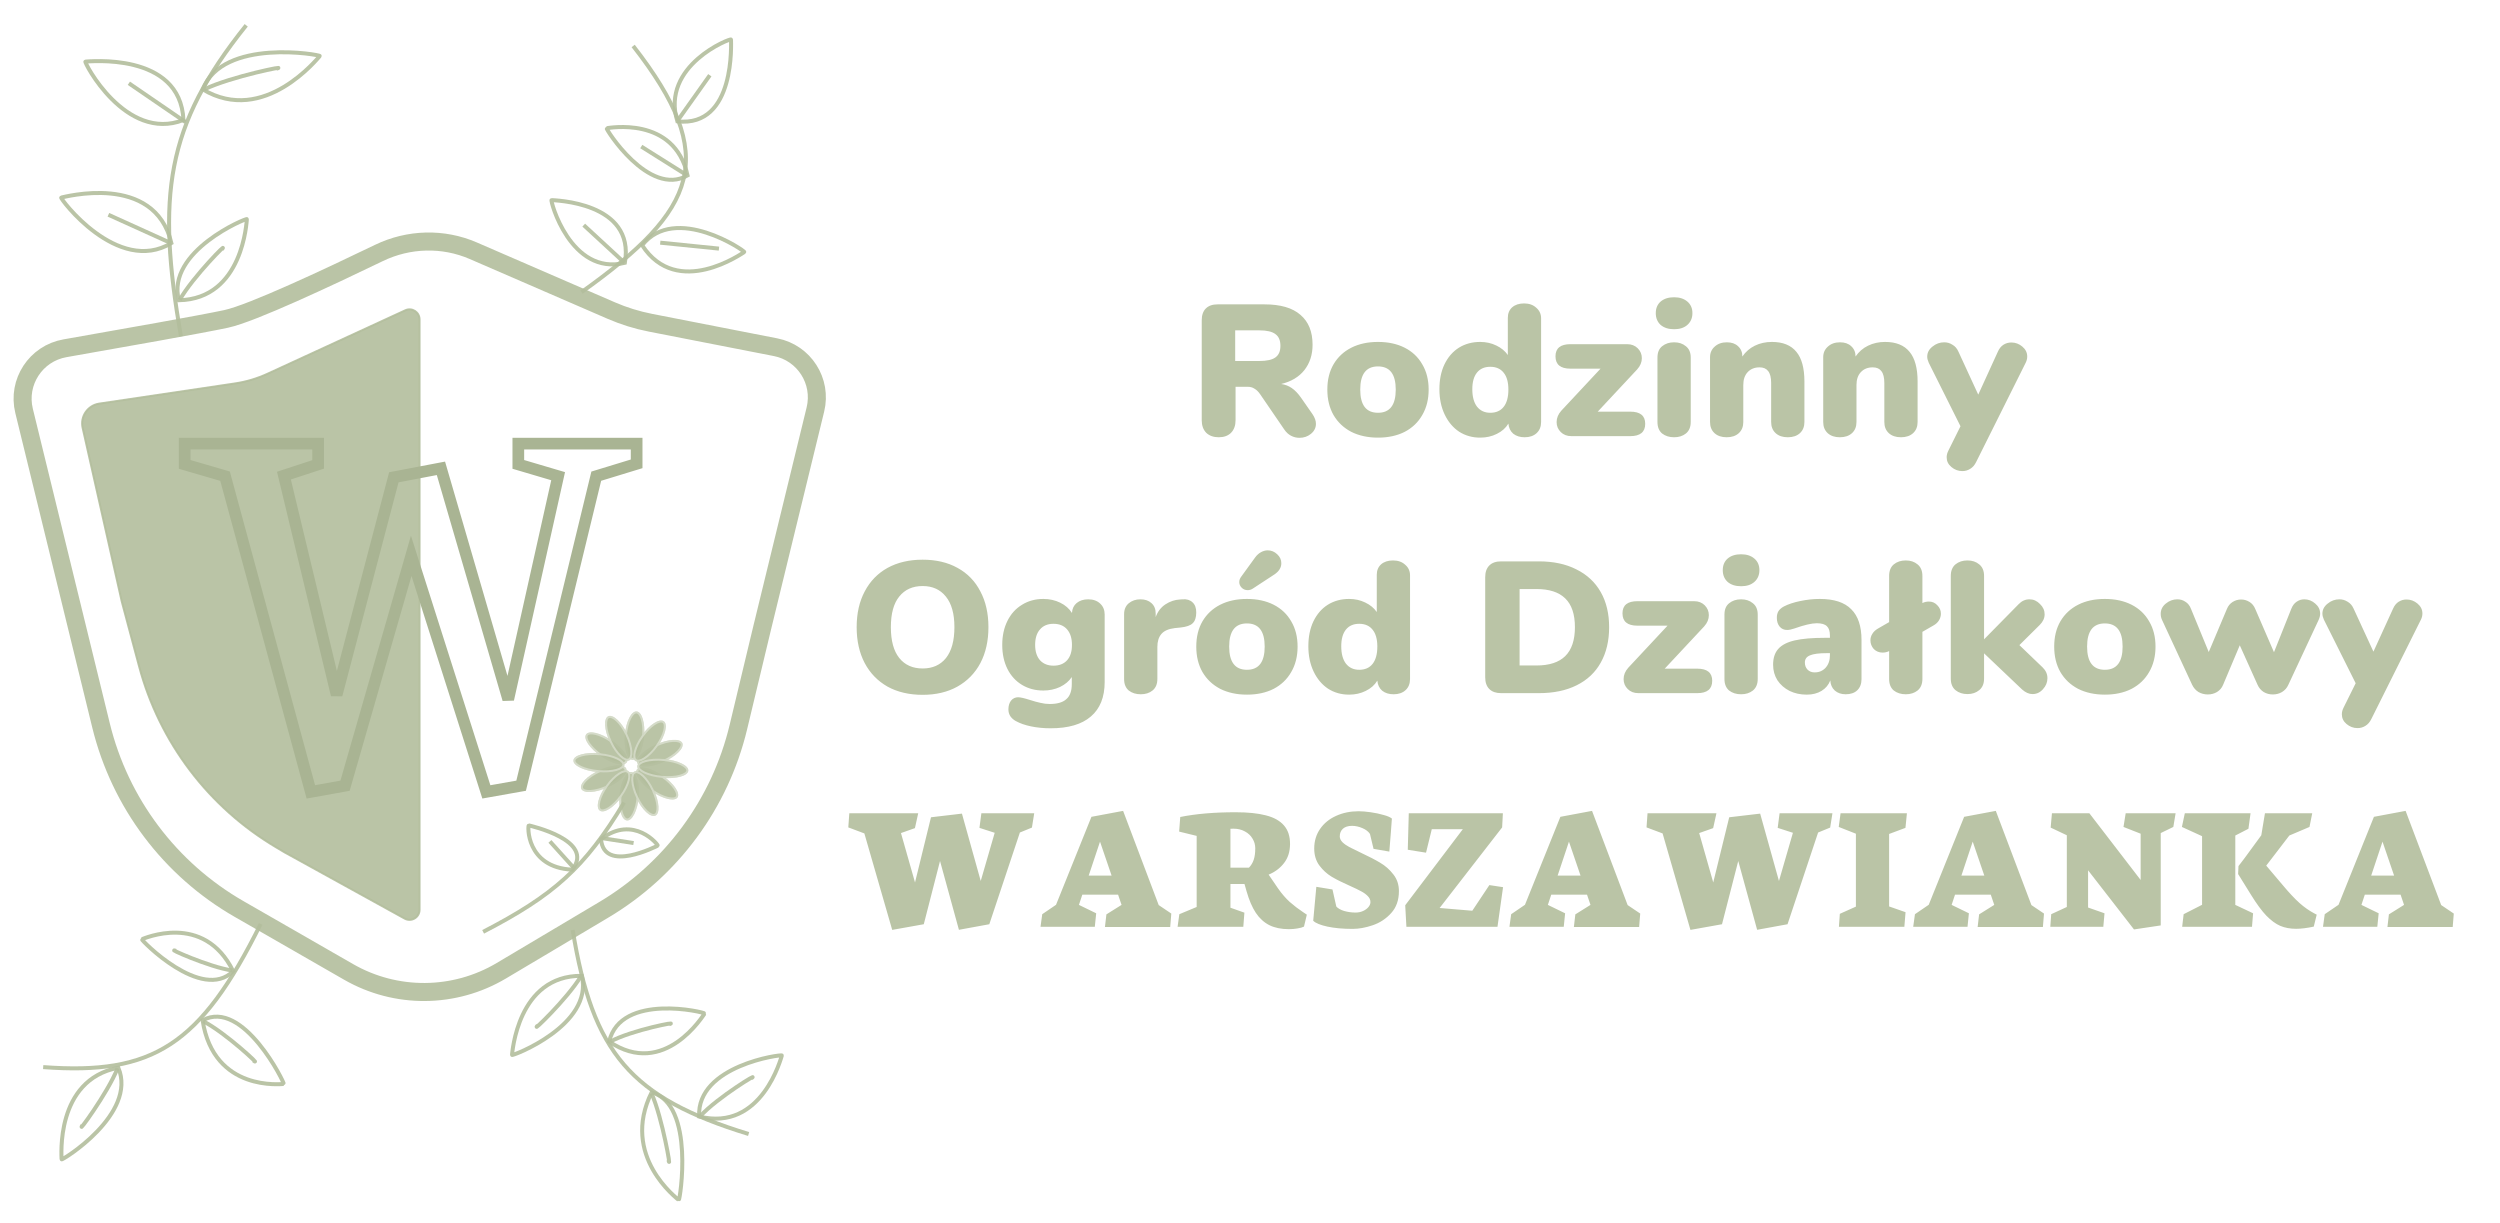 <svg width="321" height="157" viewBox="0 0 321 157" fill="none" xmlns="http://www.w3.org/2000/svg">
<path d="M88.284 22.525C83.304 25.38 77.707 16.453 77.888 16.458C78.07 16.463 86.585 14.79 88.284 22.525Z" stroke="#B3BE9D" stroke-opacity="0.9" stroke-width="0.515"/>
<path d="M82.337 18.816L88.241 22.526" stroke="#B3BE9D" stroke-opacity="0.9" stroke-width="0.515"/>
<path d="M86.972 15.582C84.777 8.38 93.888 4.855 93.864 5.077C93.84 5.298 94.531 16.404 86.972 15.582Z" stroke="#B3BE9D" stroke-opacity="0.9" stroke-width="0.515"/>
<path d="M91.142 9.662L86.976 15.529" stroke="#B3BE9D" stroke-opacity="0.9" stroke-width="0.515"/>
<path d="M80.234 33.745C73.236 35.48 70.612 25.65 70.82 25.692C71.028 25.735 81.608 25.883 80.234 33.745Z" stroke="#B3BE9D" stroke-opacity="0.9" stroke-width="0.515"/>
<path d="M74.951 28.907L80.184 33.737" stroke="#B3BE9D" stroke-opacity="0.9" stroke-width="0.515"/>
<path d="M82.451 31.493C86.686 26.08 95.759 32.28 95.566 32.367C95.372 32.454 86.99 38.462 82.451 31.493Z" stroke="#B3BE9D" stroke-opacity="0.9" stroke-width="0.515"/>
<path d="M92.316 31.923L84.775 31.159" stroke="#B3BE9D" stroke-opacity="0.9" stroke-width="0.515"/>
<path d="M77.172 107.755C81.367 104.504 84.59 108.536 84.45 108.585C84.311 108.635 77.531 112.162 77.172 107.755Z" stroke="#B3BE9D" stroke-opacity="0.9" stroke-width="0.515"/>
<path d="M81.352 108.249L77.251 107.61" stroke="#B3BE9D" stroke-opacity="0.9" stroke-width="0.515"/>
<path d="M73.482 111.667C67.492 111.384 67.745 105.921 67.901 105.977C68.056 106.034 76.453 107.878 73.482 111.667Z" stroke="#B3BE9D" stroke-opacity="0.9" stroke-width="0.515"/>
<path d="M70.609 108.037L73.627 111.38" stroke="#B3BE9D" stroke-opacity="0.9" stroke-width="0.515"/>
<path d="M81.297 5.902C86.86 13.033 88.949 18.282 87.741 23.097C86.547 27.858 82.13 32.196 74.66 37.512" stroke="#B3BE9D" stroke-opacity="0.9" stroke-width="0.515"/>
<path d="M31.615 3.251C26.428 9.714 23.546 15.194 22.361 21.35C21.189 27.435 21.675 34.181 23.23 43.188" stroke="#B3BE9D" stroke-opacity="0.9" stroke-width="0.515"/>
<ellipse rx="1.241" ry="3.123" transform="matrix(-0.996 -0.09 0.089 -0.996 80.777 102.236)" fill="#B3BE9D" fill-opacity="0.9"/>
<path d="M79.669 102.136C79.745 101.289 79.949 100.54 80.214 100.016C80.347 99.753 80.491 99.552 80.637 99.422C80.783 99.293 80.919 99.242 81.043 99.253C81.167 99.264 81.292 99.339 81.413 99.492C81.533 99.646 81.64 99.869 81.724 100.151C81.892 100.715 81.961 101.488 81.885 102.335C81.81 103.182 81.605 103.931 81.34 104.456C81.208 104.719 81.063 104.919 80.917 105.049C80.772 105.179 80.635 105.23 80.511 105.218C80.387 105.207 80.262 105.133 80.142 104.979C80.021 104.826 79.914 104.603 79.83 104.32C79.662 103.756 79.594 102.983 79.669 102.136Z" stroke="#FFFFFE" stroke-opacity="0.39" stroke-width="0.257"/>
<ellipse rx="1.241" ry="3.123" transform="matrix(-0.996 -0.09 0.089 -0.996 81.47 94.458)" fill="#B3BE9D" fill-opacity="0.9"/>
<path d="M80.362 94.359C80.438 93.512 80.642 92.763 80.907 92.238C81.04 91.975 81.185 91.775 81.33 91.645C81.476 91.515 81.613 91.465 81.736 91.476C81.86 91.487 81.986 91.561 82.106 91.715C82.227 91.868 82.333 92.092 82.417 92.374C82.585 92.938 82.654 93.711 82.579 94.558C82.503 95.405 82.298 96.154 82.034 96.679C81.901 96.942 81.756 97.142 81.611 97.272C81.465 97.401 81.328 97.452 81.204 97.441C81.081 97.43 80.955 97.356 80.835 97.202C80.714 97.048 80.608 96.825 80.523 96.543C80.356 95.979 80.287 95.206 80.362 94.359Z" stroke="#FFFFFE" stroke-opacity="0.39" stroke-width="0.257"/>
<ellipse rx="1.224" ry="3.167" transform="matrix(-0.428 -0.904 0.91 -0.413 77.521 99.983)" fill="#B3BE9D" fill-opacity="0.9"/>
<path d="M77.051 98.993C77.837 98.636 78.6 98.438 79.197 98.403C79.496 98.385 79.746 98.409 79.934 98.468C80.122 98.528 80.234 98.619 80.286 98.728C80.338 98.837 80.336 98.979 80.261 99.158C80.186 99.337 80.043 99.539 79.836 99.751C79.423 100.174 78.775 100.617 77.99 100.974C77.205 101.33 76.441 101.528 75.844 101.563C75.545 101.581 75.295 101.558 75.107 101.498C74.919 101.438 74.807 101.348 74.755 101.239C74.704 101.13 74.705 100.987 74.78 100.808C74.855 100.629 74.998 100.427 75.205 100.215C75.618 99.792 76.266 99.349 77.051 98.993Z" stroke="#FFFFFE" stroke-opacity="0.39" stroke-width="0.257"/>
<ellipse rx="1.224" ry="3.167" transform="matrix(-0.428 -0.904 0.91 -0.413 84.727 96.712)" fill="#B3BE9D" fill-opacity="0.9"/>
<path d="M84.258 95.721C85.043 95.365 85.806 95.167 86.403 95.131C86.702 95.114 86.952 95.137 87.14 95.197C87.328 95.256 87.441 95.347 87.492 95.456C87.544 95.565 87.542 95.708 87.467 95.887C87.392 96.066 87.249 96.268 87.042 96.48C86.629 96.903 85.981 97.346 85.196 97.702C84.411 98.059 83.647 98.257 83.05 98.292C82.751 98.31 82.501 98.286 82.313 98.226C82.126 98.167 82.013 98.076 81.962 97.967C81.91 97.858 81.912 97.715 81.986 97.537C82.061 97.358 82.205 97.156 82.411 96.944C82.825 96.52 83.472 96.078 84.258 95.721Z" stroke="#FFFFFE" stroke-opacity="0.39" stroke-width="0.257"/>
<ellipse rx="1.236" ry="3.138" transform="matrix(-0.823 -0.569 0.581 -0.813 78.843 101.537)" fill="#B3BE9D" fill-opacity="0.9"/>
<path d="M77.932 100.907C78.429 100.212 78.988 99.665 79.485 99.342C79.734 99.18 79.962 99.077 80.155 99.037C80.347 98.996 80.491 99.02 80.592 99.09C80.694 99.16 80.765 99.285 80.791 99.477C80.817 99.669 80.796 99.914 80.726 100.2C80.584 100.77 80.25 101.472 79.754 102.167C79.257 102.861 78.698 103.408 78.201 103.732C77.952 103.894 77.724 103.996 77.531 104.037C77.339 104.077 77.195 104.054 77.094 103.984C76.992 103.914 76.921 103.788 76.895 103.596C76.868 103.404 76.889 103.159 76.96 102.873C77.102 102.304 77.436 101.602 77.932 100.907Z" stroke="#FFFFFE" stroke-opacity="0.39" stroke-width="0.257"/>
<ellipse rx="1.236" ry="3.138" transform="matrix(-0.823 -0.569 0.581 -0.813 83.404 95.158)" fill="#B3BE9D" fill-opacity="0.9"/>
<path d="M82.494 94.528C82.99 93.833 83.549 93.287 84.046 92.963C84.296 92.801 84.523 92.699 84.716 92.658C84.908 92.618 85.052 92.641 85.154 92.711C85.255 92.781 85.326 92.907 85.352 93.099C85.379 93.29 85.358 93.536 85.287 93.821C85.146 94.391 84.812 95.093 84.315 95.788C83.818 96.483 83.259 97.029 82.762 97.353C82.513 97.515 82.285 97.618 82.092 97.658C81.9 97.698 81.756 97.675 81.655 97.605C81.553 97.535 81.482 97.409 81.456 97.218C81.43 97.026 81.451 96.78 81.521 96.495C81.663 95.925 81.997 95.223 82.494 94.528Z" stroke="#FFFFFE" stroke-opacity="0.39" stroke-width="0.257"/>
<ellipse rx="1.224" ry="3.167" transform="matrix(-0.581 0.813 -0.823 -0.569 84.38 100.6)" fill="#B3BE9D" fill-opacity="0.9"/>
<path d="M83.743 101.491C83.033 101 82.474 100.449 82.143 99.959C81.977 99.713 81.871 99.489 81.829 99.299C81.787 99.11 81.811 98.969 81.881 98.871C81.951 98.773 82.078 98.704 82.273 98.679C82.468 98.654 82.719 98.675 83.01 98.746C83.591 98.887 84.307 99.218 85.017 99.709C85.727 100.2 86.286 100.752 86.618 101.242C86.784 101.487 86.889 101.712 86.931 101.901C86.973 102.09 86.949 102.231 86.879 102.329C86.809 102.427 86.683 102.497 86.487 102.522C86.292 102.547 86.041 102.525 85.75 102.454C85.169 102.313 84.453 101.982 83.743 101.491Z" stroke="#FFFFFE" stroke-opacity="0.39" stroke-width="0.257"/>
<ellipse rx="1.224" ry="3.167" transform="matrix(-0.581 0.813 -0.823 -0.569 77.867 96.095)" fill="#B3BE9D" fill-opacity="0.9"/>
<path d="M77.23 96.986C76.521 96.495 75.962 95.943 75.63 95.453C75.464 95.208 75.359 94.983 75.317 94.794C75.275 94.604 75.298 94.464 75.368 94.366C75.438 94.268 75.565 94.198 75.76 94.173C75.956 94.148 76.206 94.17 76.497 94.24C77.078 94.382 77.795 94.713 78.504 95.204C79.214 95.695 79.773 96.246 80.105 96.736C80.271 96.982 80.376 97.206 80.418 97.396C80.46 97.585 80.437 97.726 80.367 97.824C80.296 97.922 80.17 97.991 79.974 98.016C79.779 98.041 79.529 98.02 79.238 97.949C78.656 97.808 77.94 97.477 77.23 96.986Z" stroke="#FFFFFE" stroke-opacity="0.39" stroke-width="0.257"/>
<ellipse rx="1.236" ry="3.138" transform="matrix(-0.91 0.413 -0.428 -0.904 82.803 101.893)" fill="#B3BE9D" fill-opacity="0.9"/>
<path d="M81.796 102.351C81.43 101.578 81.225 100.828 81.187 100.242C81.168 99.948 81.191 99.703 81.251 99.519C81.31 99.335 81.403 99.224 81.514 99.173C81.626 99.122 81.772 99.125 81.955 99.199C82.137 99.273 82.343 99.415 82.559 99.619C82.992 100.026 83.445 100.663 83.811 101.436C84.177 102.208 84.381 102.959 84.42 103.545C84.439 103.838 84.416 104.084 84.356 104.268C84.296 104.452 84.204 104.563 84.092 104.613C83.98 104.664 83.834 104.662 83.652 104.587C83.47 104.513 83.263 104.372 83.047 104.168C82.615 103.761 82.162 103.123 81.796 102.351Z" stroke="#FFFFFE" stroke-opacity="0.39" stroke-width="0.257"/>
<ellipse rx="1.236" ry="3.138" transform="matrix(-0.91 0.413 -0.428 -0.904 79.444 94.802)" fill="#B3BE9D" fill-opacity="0.9"/>
<path d="M78.436 95.259C78.07 94.487 77.866 93.736 77.827 93.15C77.808 92.857 77.831 92.611 77.891 92.427C77.951 92.243 78.043 92.132 78.155 92.082C78.267 92.031 78.413 92.033 78.595 92.108C78.778 92.182 78.984 92.323 79.2 92.527C79.632 92.934 80.085 93.572 80.451 94.344C80.817 95.117 81.022 95.867 81.06 96.453C81.079 96.747 81.056 96.992 80.997 97.176C80.937 97.36 80.845 97.471 80.733 97.522C80.621 97.573 80.475 97.57 80.293 97.496C80.11 97.422 79.904 97.28 79.688 97.076C79.255 96.669 78.802 96.032 78.436 95.259Z" stroke="#FFFFFE" stroke-opacity="0.39" stroke-width="0.257"/>
<ellipse rx="1.219" ry="3.291" transform="matrix(-0.089 0.996 -0.996 -0.09 85.101 98.664)" fill="#B3BE9D" fill-opacity="0.9"/>
<path d="M85.004 99.75C84.111 99.669 83.319 99.463 82.762 99.198C82.483 99.065 82.27 98.921 82.132 98.776C81.993 98.631 81.941 98.498 81.951 98.381C81.962 98.264 82.037 98.142 82.199 98.024C82.36 97.906 82.596 97.802 82.894 97.722C83.488 97.56 84.304 97.498 85.198 97.579C86.092 97.659 86.884 97.866 87.441 98.131C87.719 98.263 87.933 98.407 88.071 98.552C88.21 98.697 88.262 98.83 88.251 98.948C88.241 99.065 88.166 99.186 88.004 99.304C87.842 99.422 87.607 99.526 87.309 99.607C86.714 99.768 85.899 99.83 85.004 99.75Z" stroke="#FFFFFE" stroke-opacity="0.39" stroke-width="0.257"/>
<ellipse rx="1.219" ry="3.291" transform="matrix(-0.089 0.996 -0.996 -0.09 76.906 97.927)" fill="#B3BE9D" fill-opacity="0.9"/>
<path d="M76.809 99.013C75.915 98.933 75.123 98.726 74.567 98.461C74.288 98.328 74.074 98.184 73.936 98.039C73.798 97.894 73.745 97.761 73.756 97.644C73.766 97.527 73.841 97.405 74.003 97.287C74.165 97.17 74.4 97.066 74.698 96.985C75.293 96.824 76.109 96.761 77.003 96.842C77.897 96.922 78.689 97.129 79.245 97.394C79.524 97.527 79.737 97.671 79.875 97.816C80.014 97.961 80.066 98.094 80.056 98.211C80.045 98.328 79.97 98.45 79.808 98.568C79.647 98.685 79.411 98.789 79.114 98.87C78.519 99.031 77.703 99.094 76.809 99.013Z" stroke="#FFFFFE" stroke-opacity="0.39" stroke-width="0.257"/>
<path d="M97.811 80.83L97.812 80.825L104.698 52.575C105.584 48.939 103.255 45.299 99.582 44.581L83.501 41.435C81.781 41.099 80.102 40.578 78.494 39.88L60.77 32.195C56.894 30.514 52.472 30.636 48.656 32.481C45.357 34.075 41.279 36.009 37.632 37.629C34.037 39.227 30.723 40.585 29.03 40.949C26.011 41.599 15.746 43.421 8.345 44.718C4.598 45.375 2.187 49.062 3.091 52.756L12.971 93.141C15.406 103.092 21.811 111.611 30.694 116.713L44.76 124.792C50.843 128.286 58.338 128.229 64.368 124.644L77.532 116.817C86.222 111.65 92.454 103.188 94.809 93.356L97.811 80.83Z" stroke="#B3BE9D" stroke-opacity="0.9" stroke-width="2.316"/>
<g style="mix-blend-mode:darken">
<g style="mix-blend-mode:overlay">
<path d="M12.742 51.824L30.172 49.234C31.621 49.019 33.032 48.598 34.363 47.985L52.044 39.841C52.896 39.448 53.869 40.071 53.869 41.01V116.821C53.869 117.8 52.818 118.421 51.961 117.948L36.537 109.441L35.422 108.778C26.763 103.628 20.461 95.298 17.86 85.565L15.631 77.224L10.609 54.935C10.28 53.475 11.261 52.044 12.742 51.824Z" fill="#B3BE9D" fill-opacity="0.9"/>
<path d="M12.742 51.824L30.172 49.234C31.621 49.019 33.032 48.598 34.363 47.985L52.044 39.841C52.896 39.448 53.869 40.071 53.869 41.01V116.821C53.869 117.8 52.818 118.421 51.961 117.948L36.537 109.441L35.422 108.778C26.763 103.628 20.461 95.298 17.86 85.565L15.631 77.224L10.609 54.935C10.28 53.475 11.261 52.044 12.742 51.824Z" stroke="#B3BE9D" stroke-opacity="0.9" stroke-width="0.257"/>
</g>
</g>
<g filter="url(#filter0_d)">
<path d="M66.552 55.936V55.186H65.802V55.936H66.552ZM81.744 55.936H82.494V55.186H81.744V55.936ZM81.744 58.528L81.963 59.245L82.494 59.083V58.528H81.744ZM76.56 60.112L76.341 59.395L75.932 59.52L75.831 59.935L76.56 60.112ZM66.912 99.856L67.043 100.594L67.525 100.509L67.641 100.033L66.912 99.856ZM62.448 100.648L61.733 100.875L61.932 101.501L62.579 101.386L62.448 100.648ZM52.8 70.336L53.514 70.109L52.764 67.75L52.079 70.129L52.8 70.336ZM44.304 99.856L44.437 100.594L44.896 100.511L45.025 100.063L44.304 99.856ZM39.912 100.648L39.188 100.845L39.368 101.508L40.045 101.386L39.912 100.648ZM28.896 60.112L29.62 59.915L29.509 59.51L29.106 59.392L28.896 60.112ZM23.712 58.6H22.962V59.163L23.502 59.32L23.712 58.6ZM23.712 55.936V55.186H22.962V55.936H23.712ZM40.848 55.936H41.598V55.186H40.848V55.936ZM40.848 58.6L41.081 59.313L41.598 59.143V58.6H40.848ZM36.456 60.04L36.222 59.327L35.565 59.543L35.727 60.215L36.456 60.04ZM43.224 88.192L42.495 88.367L43.949 88.383L43.224 88.192ZM50.568 60.256L50.428 59.519L49.963 59.608L49.843 60.065L50.568 60.256ZM56.616 59.104L57.336 58.894L57.145 58.24L56.475 58.367L56.616 59.104ZM65.256 88.768L64.536 88.978L65.988 88.932L65.256 88.768ZM71.664 60.112L72.396 60.276L72.549 59.592L71.876 59.393L71.664 60.112ZM66.552 58.6H65.802V59.16L66.339 59.319L66.552 58.6ZM66.552 56.686H81.744V55.186H66.552V56.686ZM80.994 55.936V58.528H82.494V55.936H80.994ZM81.525 57.811L76.341 59.395L76.779 60.829L81.963 59.245L81.525 57.811ZM75.831 59.935L66.183 99.679L67.641 100.033L77.289 60.289L75.831 59.935ZM66.781 99.118L62.317 99.909L62.579 101.386L67.043 100.594L66.781 99.118ZM63.163 100.421L53.514 70.109L52.085 70.564L61.733 100.875L63.163 100.421ZM52.079 70.129L43.583 99.649L45.025 100.063L53.521 70.543L52.079 70.129ZM44.171 99.118L39.779 99.91L40.045 101.386L44.437 100.594L44.171 99.118ZM40.636 100.451L29.62 59.915L28.172 60.309L39.188 100.845L40.636 100.451ZM29.106 59.392L23.922 57.88L23.502 59.32L28.686 60.832L29.106 59.392ZM24.462 58.6V55.936H22.962V58.6H24.462ZM23.712 56.686H40.848V55.186H23.712V56.686ZM40.098 55.936V58.6H41.598V55.936H40.098ZM40.614 57.887L36.222 59.327L36.69 60.753L41.081 59.313L40.614 57.887ZM35.727 60.215L42.495 88.367L43.953 88.017L37.185 59.865L35.727 60.215ZM43.949 88.383L51.293 60.447L49.843 60.065L42.498 88.001L43.949 88.383ZM50.708 60.993L56.756 59.841L56.475 58.367L50.428 59.519L50.708 60.993ZM55.896 59.314L64.536 88.978L65.976 88.558L57.336 58.894L55.896 59.314ZM65.988 88.932L72.396 60.276L70.932 59.948L64.524 88.604L65.988 88.932ZM71.876 59.393L66.764 57.881L66.339 59.319L71.451 60.831L71.876 59.393ZM67.302 58.6V55.936H65.802V58.6H67.302Z" fill="#A9B493"/>
</g>
<path d="M22.007 31.209C15.112 35.4 7.612 25.385 7.861 25.365C8.11 25.344 19.834 22.072 22.007 31.209Z" stroke="#B3BE9D" stroke-opacity="0.9" stroke-width="0.515"/>
<path d="M13.919 27.576L21.949 31.216" stroke="#B3BE9D" stroke-opacity="0.9" stroke-width="0.515"/>
<path d="M23.556 15.409C16.108 18.305 10.723 7.89 10.968 7.907C11.213 7.925 23.158 6.586 23.556 15.409Z" stroke="#B3BE9D" stroke-opacity="0.9" stroke-width="0.515"/>
<path d="M16.545 10.691L23.824 15.678" stroke="#B3BE9D" stroke-opacity="0.9" stroke-width="0.515"/>
<path d="M22.968 38.553C21.29 32.256 31.752 27.933 31.703 28.137C31.653 28.342 31.257 38.381 22.968 38.553Z" stroke="#B3BE9D" stroke-opacity="0.9" stroke-width="0.515"/>
<path d="M23.078 38.499C24.761 35.526 29.506 30.795 28.478 32.028" stroke="#B3BE9D" stroke-opacity="0.9" stroke-width="0.515"/>
<path d="M74.705 125.296C76.24 131.64 65.683 135.656 65.737 135.453C65.792 135.249 66.415 125.225 74.705 125.296Z" stroke="#B3BE9D" stroke-opacity="0.9" stroke-width="0.515"/>
<path d="M74.594 125.346C72.844 128.269 67.993 132.86 69.049 131.657" stroke="#B3BE9D" stroke-opacity="0.9" stroke-width="0.515"/>
<path d="M83.672 140.256C89.302 141.803 87.283 154.239 87.153 154.086C87.023 153.934 79.602 148.46 83.672 140.256Z" stroke="#B3BE9D" stroke-opacity="0.9" stroke-width="0.515"/>
<path d="M83.656 140.391C85.061 143.546 86.248 150.589 85.833 148.957" stroke="#B3BE9D" stroke-opacity="0.9" stroke-width="0.515"/>
<path d="M78.212 133.734C79.719 127.382 90.612 129.995 90.475 130.139C90.337 130.283 85.327 138.566 78.212 133.734Z" stroke="#B3BE9D" stroke-opacity="0.9" stroke-width="0.515"/>
<path d="M78.33 133.755C81.143 132.242 87.373 131.076 85.926 131.504" stroke="#B3BE9D" stroke-opacity="0.9" stroke-width="0.515"/>
<path d="M89.773 143.359C89.426 136.792 100.485 135.339 100.395 135.525C100.305 135.711 97.872 145.373 89.773 143.359Z" stroke="#B3BE9D" stroke-opacity="0.9" stroke-width="0.515"/>
<path d="M89.891 143.336C92.135 140.886 97.716 137.533 96.464 138.461" stroke="#B3BE9D" stroke-opacity="0.9" stroke-width="0.515"/>
<path d="M26.013 131.012C31.228 128.146 36.621 139.208 36.435 139.184C36.249 139.161 27.457 140.284 26.013 131.012Z" stroke="#B3BE9D" stroke-opacity="0.9" stroke-width="0.515"/>
<path d="M26.077 131.127C28.926 132.551 33.781 137.135 32.548 136.174" stroke="#B3BE9D" stroke-opacity="0.9" stroke-width="0.515"/>
<path d="M15.195 137.097C17.671 143.046 7.883 149.071 7.905 148.86C7.928 148.649 7.019 138.653 15.195 137.097Z" stroke="#B3BE9D" stroke-opacity="0.9" stroke-width="0.515"/>
<path d="M15.093 137.169C13.814 140.391 9.733 145.864 10.591 144.473" stroke="#B3BE9D" stroke-opacity="0.9" stroke-width="0.515"/>
<path d="M29.94 124.698C25.911 128.715 18.034 120.627 18.211 120.594C18.387 120.561 26.162 117.024 29.94 124.698Z" stroke="#B3BE9D" stroke-opacity="0.9" stroke-width="0.515"/>
<path d="M29.85 124.615C26.859 124.2 21.189 121.61 22.575 122.091" stroke="#B3BE9D" stroke-opacity="0.9" stroke-width="0.515"/>
<path d="M26.036 11.478C28.601 4.789 41.245 7.042 41.064 7.198C40.883 7.354 33.916 16.208 26.036 11.478Z" stroke="#B3BE9D" stroke-opacity="0.9" stroke-width="0.515"/>
<path d="M26.177 11.495C29.707 9.796 37.26 8.312 35.487 8.821" stroke="#B3BE9D" stroke-opacity="0.9" stroke-width="0.515"/>
<path d="M80.132 103.039C75.111 111.432 71.053 114.98 62.033 119.648" stroke="#B3BE9D" stroke-opacity="0.9" stroke-width="0.515"/>
<path d="M33.476 118.631C25.747 134.206 19.635 138.07 5.545 137.016" stroke="#B3BE9D" stroke-opacity="0.9" stroke-width="0.515"/>
<path d="M96.124 145.608C80.926 140.954 76.118 135.184 73.532 119.417" stroke="#B3BE9D" stroke-opacity="0.9" stroke-width="0.515"/>
<path d="M110.984 107.012L114.559 119.398L118.613 118.672L120.699 110.551L123.125 119.387L127.027 118.672L130.953 106.895L132.5 106.262L132.793 104.422H126.008L125.762 106.297L127.719 106.93L125.926 113.117L123.512 104.469L119.539 104.938L117.488 113.305L115.684 106.965L117.477 106.332L117.898 104.422H109.051L108.922 106.238L110.984 107.012ZM140.574 119L140.75 117.266L138.535 116.188L138.969 114.875H143.562L144.008 116.188L142.062 117.406L141.875 119.023H150.254L150.395 117.301L148.777 116.211L144.207 104.117L140.141 104.879L135.594 116.176L133.824 117.383L133.602 119H140.574ZM141.242 108.066L142.73 112.426H139.789L141.242 108.066ZM159.781 117.184L157.988 116.551V113.504H159.793L160.062 114.453C160.383 115.578 160.777 116.496 161.246 117.207C161.715 117.91 162.293 118.438 162.98 118.789C163.676 119.133 164.516 119.305 165.5 119.305C165.883 119.305 166.25 119.273 166.602 119.211C166.953 119.156 167.23 119.078 167.434 118.977L167.797 117.441L167.34 117.137C166.715 116.723 166.137 116.281 165.605 115.812C165.082 115.336 164.582 114.758 164.105 114.078L162.898 112.309V112.297C163.703 111.969 164.359 111.477 164.867 110.82C165.383 110.156 165.641 109.336 165.641 108.359C165.641 107.367 165.379 106.574 164.855 105.98C164.332 105.379 163.559 104.949 162.535 104.691C161.52 104.426 160.227 104.293 158.656 104.293C155.906 104.293 153.535 104.496 151.543 104.902L151.402 106.777L153.652 107.328V116.457L151.426 117.383L151.203 119H159.641L159.781 117.184ZM157.988 106.414C158.074 106.406 158.203 106.402 158.375 106.402C158.93 106.402 159.418 106.52 159.84 106.754C160.27 106.98 160.598 107.289 160.824 107.68C161.059 108.062 161.176 108.477 161.176 108.922C161.176 109.516 161.109 110.008 160.977 110.398C160.844 110.789 160.641 111.125 160.367 111.406H157.988V106.414ZM173.68 119.27C174.484 119.27 175.344 119.113 176.258 118.801C177.18 118.488 177.969 117.969 178.625 117.242C179.289 116.516 179.621 115.574 179.621 114.418C179.621 113.59 179.383 112.875 178.906 112.273C178.438 111.664 177.879 111.168 177.23 110.785C176.582 110.395 175.754 109.965 174.746 109.496C174.098 109.191 173.598 108.945 173.246 108.758C172.895 108.57 172.602 108.363 172.367 108.137C172.141 107.902 172.027 107.656 172.027 107.398C172.027 106.977 172.164 106.645 172.438 106.402C172.711 106.16 173.102 106.039 173.609 106.039C174.047 106.039 174.488 106.137 174.934 106.332C175.379 106.52 175.703 106.77 175.906 107.082L176.363 108.992L178.391 109.344C178.422 108.93 178.484 108.148 178.578 107C178.672 105.852 178.719 105.219 178.719 105.102C178.523 104.938 178.172 104.785 177.664 104.645C177.156 104.496 176.602 104.379 176 104.293C175.406 104.207 174.891 104.164 174.453 104.164C173.383 104.164 172.414 104.363 171.547 104.762C170.68 105.152 169.996 105.711 169.496 106.438C168.996 107.164 168.746 108.004 168.746 108.957C168.746 109.809 168.969 110.535 169.414 111.137C169.859 111.73 170.387 112.211 170.996 112.578C171.605 112.938 172.387 113.328 173.34 113.75C173.957 114.023 174.434 114.254 174.77 114.441C175.113 114.621 175.398 114.828 175.625 115.062C175.852 115.289 175.965 115.543 175.965 115.824C175.965 116.051 175.875 116.27 175.695 116.48C175.523 116.684 175.289 116.852 174.992 116.984C174.703 117.109 174.391 117.172 174.055 117.172C173.555 117.172 173.07 117.105 172.602 116.973C172.141 116.832 171.801 116.641 171.582 116.398L171.09 114.207L169.016 113.867L168.617 118.227C168.93 118.531 169.539 118.781 170.445 118.977C171.352 119.172 172.43 119.27 173.68 119.27ZM180.582 119H192.277L192.992 113.914L191.234 113.645L189.043 116.938L184.848 116.586L192.875 106.238L192.969 104.422H180.887L180.758 109.109L183.102 109.484L183.84 106.473H187.824L180.43 116.234L180.582 119ZM200.785 119L200.961 117.266L198.746 116.188L199.18 114.875H203.773L204.219 116.188L202.273 117.406L202.086 119.023H210.465L210.605 117.301L208.988 116.211L204.418 104.117L200.352 104.879L195.805 116.176L194.035 117.383L193.812 119H200.785ZM201.453 108.066L202.941 112.426H200L201.453 108.066ZM213.477 107.012L217.051 119.398L221.105 118.672L223.191 110.551L225.617 119.387L229.52 118.672L233.445 106.895L234.992 106.262L235.285 104.422H228.5L228.254 106.297L230.211 106.93L228.418 113.117L226.004 104.469L222.031 104.938L219.98 113.305L218.176 106.965L219.969 106.332L220.391 104.422H211.543L211.414 106.238L213.477 107.012ZM238.297 107.047V116.41L236.234 117.336L236.117 119H244.52L244.672 117.125L242.562 116.387V107.082L244.66 106.297L244.848 104.422H236.328L236.094 106.18L238.297 107.047ZM252.629 119L252.805 117.266L250.59 116.188L251.023 114.875H255.617L256.062 116.188L254.117 117.406L253.93 119.023H262.309L262.449 117.301L260.832 116.211L256.262 104.117L252.195 104.879L247.648 116.176L245.879 117.383L245.656 119H252.629ZM253.297 108.066L254.785 112.426H251.844L253.297 108.066ZM265.379 107.246V116.457L263.375 117.383L263.258 119H270.066L270.219 117.266L268.109 116.527V111.746L274.004 119.34L277.438 118.824V106.965L279.055 106.18L279.348 104.422H272.938L272.656 106.18L274.859 107.047V112.988L268.273 104.422H263.469L263.305 106.262L265.379 107.246ZM282.746 107.363V116.176L280.379 117.383L280.191 119H289.156L289.297 117.266L287.012 116.188V107.281L288.699 106.414L288.969 104.422H280.531L280.156 106.18L282.746 107.363ZM289.062 114.945C289.758 116.07 290.402 116.945 290.996 117.57C291.598 118.188 292.195 118.625 292.789 118.883C293.391 119.133 294.066 119.258 294.816 119.258C295.457 119.258 296.215 119.164 297.09 118.977L297.465 117.441L297.172 117.289C296.516 116.945 295.875 116.496 295.25 115.941C294.625 115.379 293.898 114.602 293.07 113.609L290.984 111.148L293.949 107.281L296.539 106.18L296.891 104.422H290.82L290.504 106.32L290.352 107.246L288.184 110.211C287.879 110.617 287.625 110.949 287.422 111.207L287.375 112.227L289.062 114.945ZM305.246 119L305.422 117.266L303.207 116.188L303.641 114.875H308.234L308.68 116.188L306.734 117.406L306.547 119.023H314.926L315.066 117.301L313.449 116.211L308.879 104.117L304.812 104.879L300.266 116.176L298.496 117.383L298.273 119H305.246ZM305.914 108.066L307.402 112.426H304.461L305.914 108.066Z" fill="#B3BE9D" fill-opacity="0.9"/>
<path d="M168.534 53.192C168.822 53.624 168.966 54.032 168.966 54.416C168.966 54.928 168.75 55.36 168.318 55.712C167.902 56.048 167.414 56.216 166.854 56.216C166.47 56.216 166.11 56.128 165.774 55.952C165.438 55.776 165.15 55.512 164.91 55.16L161.79 50.6C161.566 50.28 161.326 50.048 161.07 49.904C160.83 49.744 160.542 49.664 160.206 49.664H158.646V53.96C158.646 54.632 158.454 55.168 158.07 55.568C157.686 55.952 157.158 56.144 156.486 56.144C155.814 56.144 155.278 55.952 154.878 55.568C154.494 55.168 154.302 54.632 154.302 53.96V41.12C154.302 40.464 154.478 39.96 154.83 39.608C155.182 39.256 155.686 39.08 156.342 39.08H162.366C164.414 39.08 165.95 39.528 166.974 40.424C168.014 41.304 168.534 42.584 168.534 44.264C168.534 45.544 168.182 46.632 167.478 47.528C166.774 48.408 165.782 49 164.502 49.304C165.03 49.384 165.486 49.56 165.87 49.832C166.27 50.104 166.662 50.512 167.046 51.056L168.534 53.192ZM161.67 46.352C162.646 46.352 163.342 46.2 163.758 45.896C164.19 45.592 164.406 45.096 164.406 44.408C164.406 43.704 164.19 43.2 163.758 42.896C163.342 42.576 162.646 42.416 161.67 42.416H158.598V46.352H161.67ZM176.934 56.192C175.638 56.192 174.494 55.944 173.502 55.448C172.526 54.936 171.766 54.216 171.222 53.288C170.694 52.36 170.43 51.272 170.43 50.024C170.43 48.776 170.694 47.696 171.222 46.784C171.766 45.856 172.526 45.144 173.502 44.648C174.478 44.152 175.622 43.904 176.934 43.904C178.246 43.904 179.39 44.152 180.366 44.648C181.342 45.144 182.094 45.856 182.622 46.784C183.166 47.696 183.438 48.776 183.438 50.024C183.438 51.272 183.166 52.36 182.622 53.288C182.094 54.216 181.342 54.936 180.366 55.448C179.39 55.944 178.246 56.192 176.934 56.192ZM176.934 53C178.454 53 179.214 52.008 179.214 50.024C179.214 48.04 178.454 47.048 176.934 47.048C175.414 47.048 174.654 48.04 174.654 50.024C174.654 52.008 175.414 53 176.934 53ZM195.693 38.96C196.333 38.96 196.853 39.144 197.253 39.512C197.669 39.864 197.877 40.32 197.877 40.88V54.176C197.877 54.784 197.685 55.264 197.301 55.616C196.917 55.968 196.405 56.144 195.765 56.144C195.173 56.144 194.685 55.992 194.301 55.688C193.933 55.368 193.725 54.936 193.677 54.392C193.341 54.952 192.845 55.392 192.189 55.712C191.549 56.032 190.837 56.192 190.053 56.192C189.045 56.192 188.141 55.936 187.341 55.424C186.557 54.896 185.941 54.16 185.493 53.216C185.045 52.272 184.821 51.192 184.821 49.976C184.821 48.76 185.037 47.696 185.469 46.784C185.917 45.856 186.533 45.144 187.317 44.648C188.117 44.152 189.029 43.904 190.053 43.904C190.805 43.904 191.493 44.056 192.117 44.36C192.757 44.664 193.253 45.072 193.605 45.584V40.808C193.605 40.248 193.789 39.8 194.157 39.464C194.541 39.128 195.053 38.96 195.693 38.96ZM191.349 53C192.101 53 192.677 52.744 193.077 52.232C193.477 51.72 193.677 50.984 193.677 50.024C193.677 49.08 193.477 48.36 193.077 47.864C192.677 47.352 192.101 47.096 191.349 47.096C190.613 47.096 190.045 47.344 189.645 47.84C189.245 48.336 189.045 49.048 189.045 49.976C189.045 50.936 189.245 51.68 189.645 52.208C190.061 52.736 190.629 53 191.349 53ZM209.325 52.856C210.605 52.856 211.245 53.376 211.245 54.416C211.245 55.472 210.605 56 209.325 56H201.765C201.205 56 200.749 55.824 200.397 55.472C200.045 55.12 199.869 54.696 199.869 54.2C199.869 53.672 200.069 53.184 200.469 52.736L205.509 47.336H201.645C200.365 47.336 199.725 46.808 199.725 45.752C199.725 44.712 200.365 44.192 201.645 44.192H208.917C209.477 44.192 209.933 44.368 210.285 44.72C210.637 45.072 210.813 45.496 210.813 45.992C210.813 46.504 210.613 46.984 210.213 47.432L205.149 52.856H209.325ZM214.954 56.144C214.346 56.144 213.834 55.984 213.418 55.664C213.018 55.328 212.818 54.832 212.818 54.176V45.92C212.818 45.264 213.018 44.776 213.418 44.456C213.834 44.12 214.346 43.952 214.954 43.952C215.562 43.952 216.066 44.12 216.466 44.456C216.882 44.776 217.09 45.264 217.09 45.92V54.176C217.09 54.832 216.882 55.328 216.466 55.664C216.066 55.984 215.562 56.144 214.954 56.144ZM214.954 42.272C214.234 42.272 213.658 42.088 213.226 41.72C212.81 41.336 212.602 40.832 212.602 40.208C212.602 39.584 212.81 39.088 213.226 38.72C213.658 38.352 214.234 38.168 214.954 38.168C215.658 38.168 216.226 38.352 216.658 38.72C217.09 39.088 217.306 39.584 217.306 40.208C217.306 40.832 217.09 41.336 216.658 41.72C216.242 42.088 215.674 42.272 214.954 42.272ZM227.512 43.904C228.92 43.904 229.968 44.328 230.656 45.176C231.344 46.008 231.688 47.28 231.688 48.992V54.176C231.688 54.784 231.496 55.264 231.112 55.616C230.728 55.968 230.208 56.144 229.552 56.144C228.896 56.144 228.376 55.968 227.992 55.616C227.608 55.264 227.416 54.784 227.416 54.176V49.184C227.416 48.48 227.288 47.968 227.032 47.648C226.792 47.328 226.424 47.168 225.928 47.168C225.288 47.168 224.776 47.376 224.392 47.792C224.024 48.192 223.84 48.736 223.84 49.424V54.176C223.84 54.784 223.648 55.264 223.264 55.616C222.88 55.968 222.36 56.144 221.704 56.144C221.048 56.144 220.528 55.968 220.144 55.616C219.76 55.264 219.568 54.784 219.568 54.176V45.872C219.568 45.312 219.768 44.856 220.168 44.504C220.568 44.136 221.088 43.952 221.728 43.952C222.336 43.952 222.816 44.12 223.168 44.456C223.536 44.792 223.72 45.232 223.72 45.776C224.136 45.168 224.672 44.704 225.328 44.384C225.984 44.064 226.712 43.904 227.512 43.904ZM242.044 43.904C243.452 43.904 244.5 44.328 245.188 45.176C245.876 46.008 246.22 47.28 246.22 48.992V54.176C246.22 54.784 246.028 55.264 245.644 55.616C245.26 55.968 244.74 56.144 244.084 56.144C243.428 56.144 242.908 55.968 242.524 55.616C242.14 55.264 241.948 54.784 241.948 54.176V49.184C241.948 48.48 241.82 47.968 241.564 47.648C241.324 47.328 240.956 47.168 240.46 47.168C239.82 47.168 239.308 47.376 238.924 47.792C238.556 48.192 238.372 48.736 238.372 49.424V54.176C238.372 54.784 238.18 55.264 237.796 55.616C237.412 55.968 236.892 56.144 236.236 56.144C235.58 56.144 235.06 55.968 234.676 55.616C234.292 55.264 234.1 54.784 234.1 54.176V45.872C234.1 45.312 234.3 44.856 234.7 44.504C235.1 44.136 235.62 43.952 236.26 43.952C236.868 43.952 237.348 44.12 237.7 44.456C238.068 44.792 238.252 45.232 238.252 45.776C238.668 45.168 239.204 44.704 239.86 44.384C240.516 44.064 241.244 43.904 242.044 43.904ZM256.527 45.152C256.703 44.752 256.943 44.456 257.247 44.264C257.551 44.072 257.887 43.976 258.255 43.976C258.783 43.976 259.255 44.152 259.671 44.504C260.087 44.856 260.295 45.28 260.295 45.776C260.295 46.048 260.231 46.312 260.103 46.568L253.743 59.312C253.551 59.712 253.295 60.008 252.975 60.2C252.671 60.392 252.335 60.488 251.967 60.488C251.439 60.488 250.967 60.312 250.551 59.96C250.151 59.624 249.951 59.208 249.951 58.712C249.951 58.44 250.023 58.16 250.167 57.872L251.727 54.728L247.647 46.568C247.519 46.28 247.455 46.024 247.455 45.8C247.455 45.288 247.679 44.856 248.127 44.504C248.575 44.136 249.079 43.952 249.639 43.952C250.023 43.952 250.375 44.056 250.695 44.264C251.031 44.456 251.287 44.752 251.463 45.152L254.007 50.672L256.527 45.152ZM118.467 89.216C116.739 89.216 115.235 88.864 113.955 88.16C112.691 87.44 111.715 86.432 111.027 85.136C110.339 83.824 109.995 82.288 109.995 80.528C109.995 78.768 110.339 77.24 111.027 75.944C111.715 74.632 112.691 73.624 113.955 72.92C115.235 72.216 116.739 71.864 118.467 71.864C120.195 71.864 121.691 72.216 122.955 72.92C124.235 73.624 125.211 74.632 125.883 75.944C126.571 77.24 126.915 78.768 126.915 80.528C126.915 82.288 126.571 83.824 125.883 85.136C125.195 86.432 124.211 87.44 122.931 88.16C121.667 88.864 120.179 89.216 118.467 89.216ZM118.467 85.832C119.747 85.832 120.747 85.384 121.467 84.488C122.187 83.576 122.547 82.256 122.547 80.528C122.547 78.8 122.179 77.488 121.443 76.592C120.723 75.696 119.731 75.248 118.467 75.248C117.187 75.248 116.187 75.696 115.467 76.592C114.747 77.472 114.387 78.784 114.387 80.528C114.387 82.272 114.747 83.592 115.467 84.488C116.187 85.384 117.187 85.832 118.467 85.832ZM139.728 76.952C140.368 76.952 140.88 77.136 141.264 77.504C141.648 77.856 141.84 78.328 141.84 78.92V87.56C141.84 89.512 141.248 90.992 140.064 92C138.896 93.008 137.176 93.512 134.904 93.512C134.024 93.512 133.192 93.432 132.408 93.272C131.624 93.112 130.96 92.88 130.416 92.576C130.128 92.416 129.896 92.208 129.72 91.952C129.56 91.696 129.48 91.408 129.48 91.088C129.48 90.624 129.592 90.248 129.816 89.96C130.056 89.672 130.36 89.528 130.728 89.528C131.016 89.528 131.536 89.648 132.288 89.888C132.784 90.048 133.224 90.168 133.608 90.248C133.992 90.344 134.384 90.392 134.784 90.392C135.76 90.392 136.472 90.184 136.92 89.768C137.384 89.368 137.616 88.728 137.616 87.848V86.936C137.264 87.464 136.76 87.888 136.104 88.208C135.448 88.512 134.736 88.664 133.968 88.664C132.944 88.664 132.032 88.424 131.232 87.944C130.432 87.464 129.808 86.784 129.36 85.904C128.912 85.008 128.688 83.976 128.688 82.808C128.688 81.64 128.912 80.608 129.36 79.712C129.808 78.816 130.432 78.128 131.232 77.648C132.032 77.152 132.944 76.904 133.968 76.904C134.752 76.904 135.472 77.064 136.128 77.384C136.784 77.704 137.288 78.144 137.64 78.704C137.672 78.16 137.872 77.736 138.24 77.432C138.624 77.112 139.12 76.952 139.728 76.952ZM135.264 85.472C136.016 85.472 136.6 85.24 137.016 84.776C137.432 84.312 137.64 83.656 137.64 82.808C137.64 81.96 137.432 81.296 137.016 80.816C136.6 80.336 136.016 80.096 135.264 80.096C134.528 80.096 133.952 80.336 133.536 80.816C133.12 81.28 132.912 81.944 132.912 82.808C132.912 83.64 133.12 84.296 133.536 84.776C133.968 85.24 134.544 85.472 135.264 85.472ZM151.822 76.952C152.366 76.904 152.798 77.032 153.118 77.336C153.438 77.624 153.598 78.056 153.598 78.632C153.598 79.272 153.446 79.736 153.142 80.024C152.854 80.312 152.326 80.496 151.558 80.576L150.838 80.648C150.038 80.744 149.462 81 149.11 81.416C148.774 81.816 148.606 82.368 148.606 83.072V87.176C148.606 87.832 148.398 88.328 147.982 88.664C147.582 88.984 147.078 89.144 146.47 89.144C145.862 89.144 145.35 88.984 144.934 88.664C144.534 88.328 144.334 87.832 144.334 87.176V78.872C144.334 78.264 144.534 77.792 144.934 77.456C145.35 77.12 145.846 76.952 146.422 76.952C147.014 76.952 147.486 77.112 147.838 77.432C148.206 77.752 148.39 78.2 148.39 78.776V79.232C148.646 78.528 149.062 77.984 149.638 77.6C150.23 77.216 150.846 77.008 151.486 76.976L151.822 76.952ZM160.106 89.192C158.81 89.192 157.666 88.944 156.674 88.448C155.698 87.936 154.938 87.216 154.394 86.288C153.866 85.36 153.602 84.272 153.602 83.024C153.602 81.776 153.866 80.696 154.394 79.784C154.938 78.856 155.698 78.144 156.674 77.648C157.65 77.152 158.794 76.904 160.106 76.904C161.418 76.904 162.562 77.152 163.538 77.648C164.514 78.144 165.266 78.856 165.794 79.784C166.338 80.696 166.61 81.776 166.61 83.024C166.61 84.272 166.338 85.36 165.794 86.288C165.266 87.216 164.514 87.936 163.538 88.448C162.562 88.944 161.418 89.192 160.106 89.192ZM160.106 86C161.626 86 162.386 85.008 162.386 83.024C162.386 81.04 161.626 80.048 160.106 80.048C158.586 80.048 157.826 81.04 157.826 83.024C157.826 85.008 158.586 86 160.106 86ZM160.922 75.536C160.698 75.696 160.458 75.776 160.202 75.776C159.898 75.776 159.642 75.672 159.434 75.464C159.226 75.256 159.122 75.016 159.122 74.744C159.122 74.488 159.21 74.248 159.386 74.024L161.162 71.576C161.386 71.272 161.634 71.048 161.906 70.904C162.194 70.744 162.482 70.664 162.77 70.664C163.234 70.664 163.642 70.832 163.994 71.168C164.346 71.488 164.522 71.872 164.522 72.32C164.522 72.88 164.226 73.36 163.634 73.76L160.922 75.536ZM178.865 71.96C179.505 71.96 180.025 72.144 180.425 72.512C180.841 72.864 181.049 73.32 181.049 73.88V87.176C181.049 87.784 180.857 88.264 180.473 88.616C180.089 88.968 179.577 89.144 178.937 89.144C178.345 89.144 177.857 88.992 177.473 88.688C177.105 88.368 176.897 87.936 176.849 87.392C176.513 87.952 176.017 88.392 175.361 88.712C174.721 89.032 174.009 89.192 173.225 89.192C172.217 89.192 171.313 88.936 170.513 88.424C169.729 87.896 169.113 87.16 168.665 86.216C168.217 85.272 167.993 84.192 167.993 82.976C167.993 81.76 168.209 80.696 168.641 79.784C169.089 78.856 169.705 78.144 170.489 77.648C171.289 77.152 172.201 76.904 173.225 76.904C173.977 76.904 174.665 77.056 175.289 77.36C175.929 77.664 176.425 78.072 176.777 78.584V73.808C176.777 73.248 176.961 72.8 177.329 72.464C177.713 72.128 178.225 71.96 178.865 71.96ZM174.521 86C175.273 86 175.849 85.744 176.249 85.232C176.649 84.72 176.849 83.984 176.849 83.024C176.849 82.08 176.649 81.36 176.249 80.864C175.849 80.352 175.273 80.096 174.521 80.096C173.785 80.096 173.217 80.344 172.817 80.84C172.417 81.336 172.217 82.048 172.217 82.976C172.217 83.936 172.417 84.68 172.817 85.208C173.233 85.736 173.801 86 174.521 86ZM192.74 89C192.084 89 191.58 88.824 191.228 88.472C190.876 88.12 190.7 87.616 190.7 86.96V74.12C190.7 73.464 190.876 72.96 191.228 72.608C191.58 72.256 192.084 72.08 192.74 72.08H197.588C199.46 72.08 201.068 72.424 202.412 73.112C203.772 73.784 204.812 74.752 205.532 76.016C206.252 77.28 206.612 78.784 206.612 80.528C206.612 82.288 206.252 83.808 205.532 85.088C204.828 86.352 203.796 87.32 202.436 87.992C201.092 88.664 199.476 89 197.588 89H192.74ZM197.276 85.448C198.924 85.448 200.156 85.048 200.972 84.248C201.804 83.432 202.22 82.192 202.22 80.528C202.22 78.864 201.804 77.632 200.972 76.832C200.156 76.032 198.924 75.632 197.276 75.632H195.116V85.448H197.276ZM217.927 85.856C219.207 85.856 219.847 86.376 219.847 87.416C219.847 88.472 219.207 89 217.927 89H210.367C209.807 89 209.351 88.824 208.999 88.472C208.647 88.12 208.471 87.696 208.471 87.2C208.471 86.672 208.671 86.184 209.071 85.736L214.111 80.336H210.247C208.967 80.336 208.327 79.808 208.327 78.752C208.327 77.712 208.967 77.192 210.247 77.192H217.519C218.079 77.192 218.535 77.368 218.887 77.72C219.239 78.072 219.415 78.496 219.415 78.992C219.415 79.504 219.215 79.984 218.815 80.432L213.751 85.856H217.927ZM223.556 89.144C222.948 89.144 222.436 88.984 222.02 88.664C221.62 88.328 221.42 87.832 221.42 87.176V78.92C221.42 78.264 221.62 77.776 222.02 77.456C222.436 77.12 222.948 76.952 223.556 76.952C224.164 76.952 224.668 77.12 225.068 77.456C225.484 77.776 225.692 78.264 225.692 78.92V87.176C225.692 87.832 225.484 88.328 225.068 88.664C224.668 88.984 224.164 89.144 223.556 89.144ZM223.556 75.272C222.836 75.272 222.26 75.088 221.828 74.72C221.412 74.336 221.204 73.832 221.204 73.208C221.204 72.584 221.412 72.088 221.828 71.72C222.26 71.352 222.836 71.168 223.556 71.168C224.26 71.168 224.828 71.352 225.26 71.72C225.692 72.088 225.908 72.584 225.908 73.208C225.908 73.832 225.692 74.336 225.26 74.72C224.844 75.088 224.276 75.272 223.556 75.272ZM233.666 76.904C235.49 76.904 236.834 77.344 237.698 78.224C238.578 79.088 239.018 80.408 239.018 82.184V87.2C239.018 87.808 238.834 88.288 238.466 88.64C238.114 88.976 237.618 89.144 236.978 89.144C236.418 89.144 235.954 88.984 235.586 88.664C235.234 88.344 235.042 87.912 235.01 87.368C234.786 87.944 234.41 88.392 233.882 88.712C233.354 89.032 232.722 89.192 231.986 89.192C231.17 89.192 230.434 89.032 229.778 88.712C229.122 88.376 228.602 87.92 228.218 87.344C227.85 86.752 227.666 86.088 227.666 85.352C227.666 84.504 227.882 83.832 228.314 83.336C228.762 82.824 229.466 82.456 230.426 82.232C231.386 82.008 232.682 81.896 234.314 81.896H234.962V81.608C234.962 81.048 234.834 80.648 234.578 80.408C234.322 80.152 233.89 80.024 233.282 80.024C232.626 80.024 231.666 80.248 230.402 80.696C230.034 80.824 229.722 80.888 229.466 80.888C229.066 80.888 228.746 80.744 228.506 80.456C228.266 80.168 228.146 79.792 228.146 79.328C228.146 78.976 228.218 78.688 228.362 78.464C228.506 78.24 228.738 78.04 229.058 77.864C229.618 77.576 230.322 77.344 231.17 77.168C232.018 76.992 232.85 76.904 233.666 76.904ZM232.994 86.336C233.57 86.336 234.042 86.136 234.41 85.736C234.778 85.32 234.962 84.792 234.962 84.152V83.864H234.578C233.554 83.864 232.826 83.96 232.394 84.152C231.962 84.328 231.746 84.632 231.746 85.064C231.746 85.432 231.858 85.736 232.082 85.976C232.322 86.216 232.626 86.336 232.994 86.336ZM246.836 77.432C247.092 77.304 247.372 77.24 247.676 77.24C248.108 77.24 248.468 77.4 248.756 77.72C249.06 78.024 249.212 78.384 249.212 78.8C249.212 79.088 249.132 79.368 248.972 79.64C248.812 79.912 248.572 80.136 248.252 80.312L246.836 81.128V87.176C246.836 87.832 246.628 88.328 246.212 88.664C245.812 88.984 245.308 89.144 244.7 89.144C244.092 89.144 243.58 88.984 243.164 88.664C242.764 88.328 242.564 87.832 242.564 87.176V83.6C242.308 83.728 242.028 83.792 241.724 83.792C241.276 83.792 240.9 83.64 240.596 83.336C240.308 83.016 240.164 82.64 240.164 82.208C240.164 81.92 240.244 81.648 240.404 81.392C240.564 81.12 240.812 80.888 241.148 80.696L242.564 79.88V73.952C242.564 73.296 242.764 72.8 243.164 72.464C243.58 72.128 244.092 71.96 244.7 71.96C245.308 71.96 245.812 72.128 246.212 72.464C246.628 72.8 246.836 73.296 246.836 73.952V77.432ZM262.266 85.688C262.682 86.088 262.89 86.552 262.89 87.08C262.89 87.608 262.698 88.08 262.314 88.496C261.946 88.912 261.498 89.12 260.97 89.12C260.522 89.12 260.074 88.92 259.626 88.52L254.754 83.888V87.128C254.754 87.784 254.546 88.28 254.13 88.616C253.73 88.952 253.226 89.12 252.618 89.12C252.01 89.12 251.498 88.952 251.082 88.616C250.682 88.28 250.482 87.784 250.482 87.128V73.952C250.482 73.296 250.682 72.8 251.082 72.464C251.498 72.128 252.01 71.96 252.618 71.96C253.226 71.96 253.73 72.128 254.13 72.464C254.546 72.8 254.754 73.296 254.754 73.952V82.088L259.194 77.576C259.594 77.16 260.058 76.952 260.586 76.952C261.098 76.952 261.546 77.152 261.93 77.552C262.33 77.936 262.53 78.376 262.53 78.872C262.53 79.368 262.322 79.824 261.906 80.24L259.29 82.832L262.266 85.688ZM270.263 89.192C268.967 89.192 267.823 88.944 266.831 88.448C265.855 87.936 265.095 87.216 264.551 86.288C264.023 85.36 263.759 84.272 263.759 83.024C263.759 81.776 264.023 80.696 264.551 79.784C265.095 78.856 265.855 78.144 266.831 77.648C267.807 77.152 268.951 76.904 270.263 76.904C271.575 76.904 272.719 77.152 273.695 77.648C274.671 78.144 275.423 78.856 275.951 79.784C276.495 80.696 276.767 81.776 276.767 83.024C276.767 84.272 276.495 85.36 275.951 86.288C275.423 87.216 274.671 87.936 273.695 88.448C272.719 88.944 271.575 89.192 270.263 89.192ZM270.263 86C271.783 86 272.543 85.008 272.543 83.024C272.543 81.04 271.783 80.048 270.263 80.048C268.743 80.048 267.983 81.04 267.983 83.024C267.983 85.008 268.743 86 270.263 86ZM294.211 78.152C294.371 77.752 294.595 77.456 294.883 77.264C295.187 77.056 295.515 76.952 295.867 76.952C296.395 76.952 296.867 77.136 297.283 77.504C297.699 77.856 297.907 78.288 297.907 78.8C297.907 79.04 297.843 79.304 297.715 79.592L293.827 87.92C293.651 88.32 293.379 88.632 293.011 88.856C292.659 89.064 292.267 89.168 291.835 89.168C291.403 89.168 291.011 89.064 290.659 88.856C290.307 88.632 290.043 88.32 289.867 87.92L287.587 82.856L285.451 87.92C285.291 88.32 285.027 88.632 284.659 88.856C284.307 89.064 283.915 89.168 283.483 89.168C283.051 89.168 282.651 89.064 282.283 88.856C281.931 88.632 281.659 88.32 281.467 87.92L277.603 79.592C277.491 79.352 277.435 79.096 277.435 78.824C277.435 78.296 277.651 77.856 278.083 77.504C278.531 77.136 279.027 76.952 279.571 76.952C279.955 76.952 280.299 77.056 280.603 77.264C280.923 77.456 281.163 77.76 281.323 78.176L283.603 83.72L285.931 78.2C286.091 77.8 286.339 77.496 286.675 77.288C287.011 77.08 287.371 76.976 287.755 76.976C288.139 76.976 288.499 77.08 288.835 77.288C289.171 77.496 289.419 77.8 289.579 78.2L291.979 83.744L294.211 78.152ZM307.269 78.152C307.445 77.752 307.685 77.456 307.989 77.264C308.293 77.072 308.629 76.976 308.997 76.976C309.525 76.976 309.997 77.152 310.413 77.504C310.829 77.856 311.037 78.28 311.037 78.776C311.037 79.048 310.973 79.312 310.845 79.568L304.485 92.312C304.293 92.712 304.037 93.008 303.717 93.2C303.413 93.392 303.077 93.488 302.709 93.488C302.181 93.488 301.709 93.312 301.293 92.96C300.893 92.624 300.693 92.208 300.693 91.712C300.693 91.44 300.765 91.16 300.909 90.872L302.469 87.728L298.389 79.568C298.261 79.28 298.197 79.024 298.197 78.8C298.197 78.288 298.421 77.856 298.869 77.504C299.317 77.136 299.821 76.952 300.381 76.952C300.765 76.952 301.117 77.056 301.437 77.264C301.773 77.456 302.029 77.752 302.205 78.152L304.749 83.672L307.269 78.152Z" fill="#B3BE9D" fill-opacity="0.9"/>
<defs>
<filter id="filter0_d" x="21.932" y="55.186" width="61.591" height="48.381" filterUnits="userSpaceOnUse" color-interpolation-filters="sRGB">
<feFlood flood-opacity="0" result="BackgroundImageFix"/>
<feColorMatrix in="SourceAlpha" type="matrix" values="0 0 0 0 0 0 0 0 0 0 0 0 0 0 0 0 0 0 127 0"/>
<feOffset dy="1.029"/>
<feGaussianBlur stdDeviation="0.515"/>
<feColorMatrix type="matrix" values="0 0 0 0 0.1 0 0 0 0 0.078 0 0 0 0 0.078 0 0 0 0.25 0"/>
<feBlend mode="normal" in2="BackgroundImageFix" result="effect1_dropShadow"/>
<feBlend mode="normal" in="SourceGraphic" in2="effect1_dropShadow" result="shape"/>
</filter>
</defs>
</svg>
